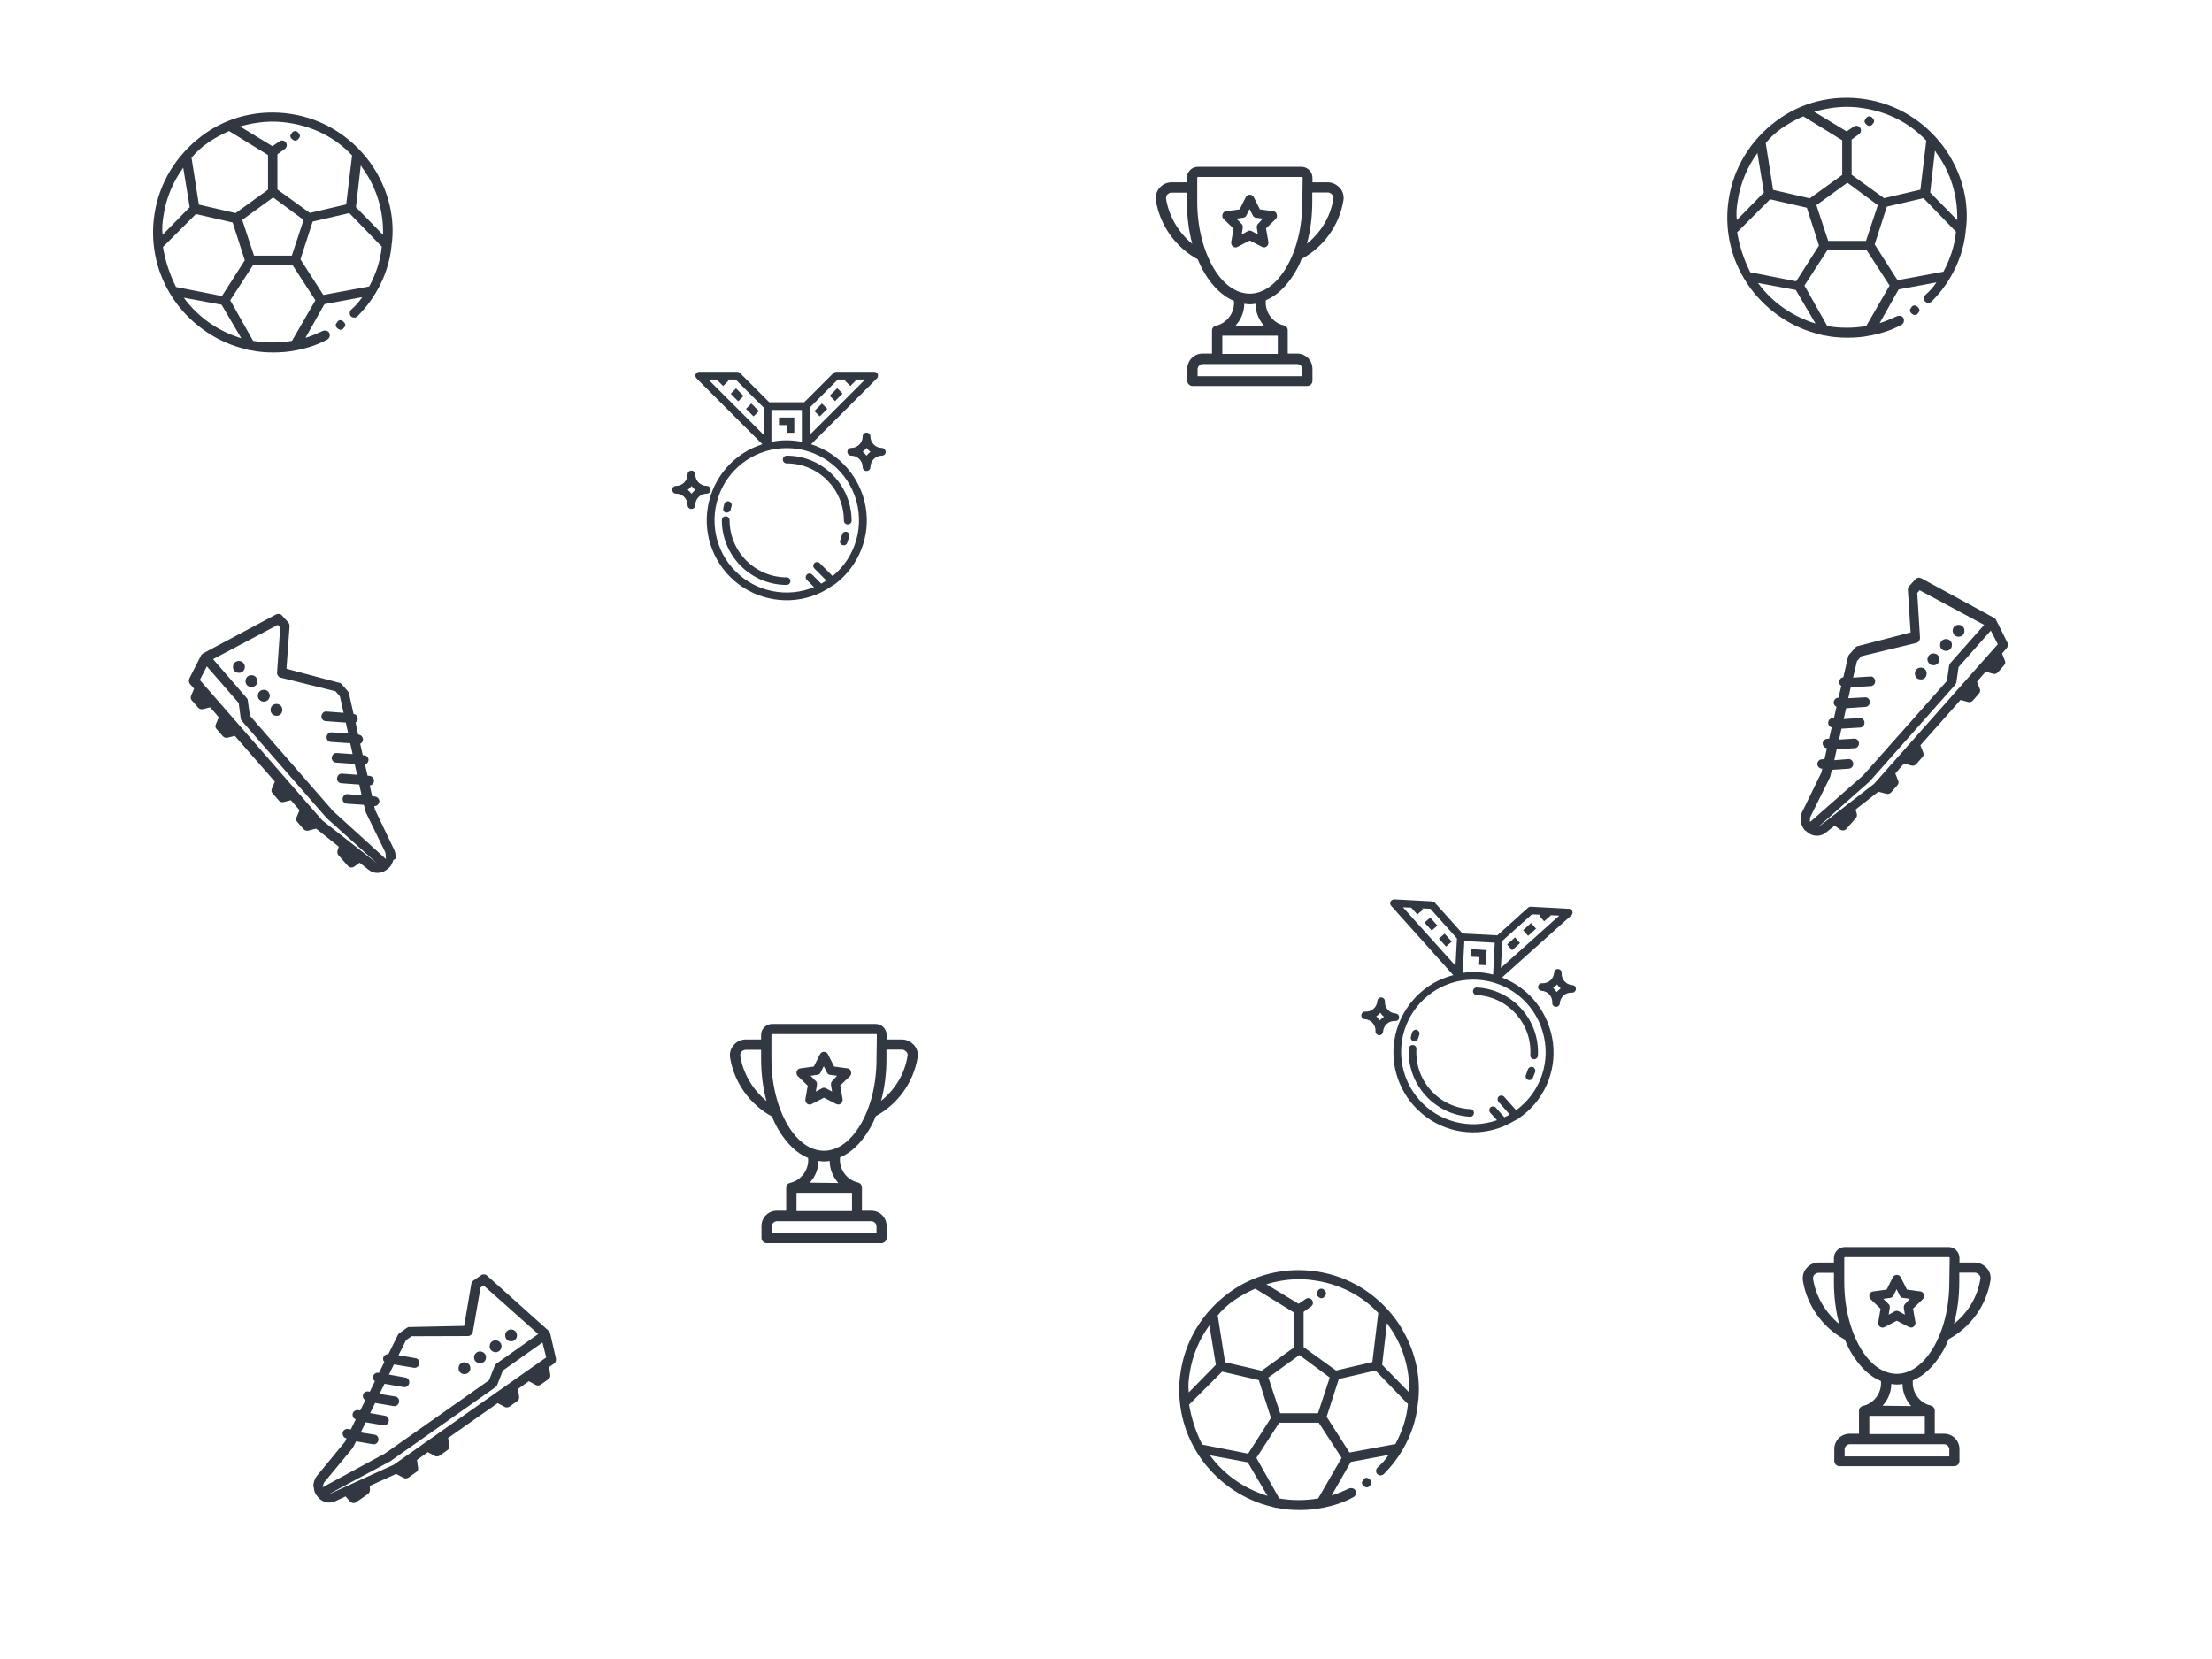 <svg id="Capa_1" xmlns="http://www.w3.org/2000/svg" viewBox="0 0 1200 900"><style>.st0{fill:#313841}</style><path class="st0" d="M495.9 567c-1.7-1.9-4.1-3.1-6.6-3.1H481v-2.5c0-3.2-2.7-5.9-5.9-5.9h-56.3c-3.2 0-5.9 2.7-5.9 5.9v2.5h-8.3c-2.5 0-5 1.1-6.6 3.1-1.7 1.9-2.3 4.5-1.9 6.9 2.2 13.4 10.7 25.3 22.7 31.8 1.1 2.7 2.3 5.1 3.7 7.5 4.5 7.4 9.9 12.6 15.9 15 .6 6.2-3.6 12.1-9.7 13.5-1.3.3-2.2 1.3-2.2 2.5v12.6h-5.1c-4.6 0-8.3 3.7-8.3 8.3v6.5c0 1.5 1.3 2.8 2.8 2.8h62.3c1.5 0 2.8-1.3 2.8-2.8v-6.5c0-4.6-3.7-8.3-8.3-8.3h-5.1v-12.6c0-1.3-.9-2.4-2.2-2.7-6.2-1.4-10.3-7.4-9.7-13.6 6-2.5 11.3-7.6 15.7-14.9 1.4-2.3 2.7-4.8 3.7-7.5 12-6.5 20.5-18.3 22.7-31.8.4-2.3-.2-4.8-1.9-6.7zm-94.3 6c-.1-.9.1-1.8.6-2.4.6-.6 1.4-1.1 2.4-1.1h8.3v5.1c0 7.9 1 15.7 2.9 22.7-7.4-6.1-12.6-14.8-14.2-24.3zm71.1 89.5c1.5 0 2.8 1.3 2.8 2.8v3.8h-56.8v-3.8c0-1.5 1.3-2.8 2.8-2.8h51.2zm-10.5-15.4v9.9h-30.1v-9.9h30.1zm-22.9-5.5c.6-.8 1.3-1.5 1.9-2.4 1.8-2.9 2.8-6.1 2.8-9.4 1 .1 1.9.3 2.9.3 1.1 0 2.2-.1 3.2-.3 0 4.5 1.8 8.7 4.7 12l-15.5-.2zm36.2-67.1c0 13.6-3.1 26.2-8.8 35.8-5.4 9-12.4 14-19.7 14-7.4 0-14.4-5-19.7-14-5.6-9.6-8.8-22.3-8.8-35.8v-13.1c0-.1.1-.4.4-.4h56.4c.1 0 .4.1.4.4l-.2 13.1zm16.8-1.5c-1.5 9.6-6.8 18.2-14.3 24.2 1.9-7 2.9-14.8 2.9-22.7v-5.1h8.3c.9 0 1.8.4 2.4 1.1.7.7 1 1.6.7 2.5zm-32.4 6.6l-7.4-1-3.3-6.6c-.4-.9-1.3-1.4-2.2-1.4-.9 0-1.8.5-2.2 1.4l-3.3 6.6-7.4 1c-.9.1-1.7.8-1.9 1.7-.3.9 0 1.9.6 2.5l5.4 5.2-1.3 7.4c-.1.9.3 1.8 1 2.4.8.5 1.8.6 2.5.1l6.6-3.4 6.6 3.4c.4.1.8.3 1.1.3.5 0 1-.1 1.4-.5.8-.5 1.1-1.5 1-2.4l-1.3-7.4 5.4-5.2c.5-.6.8-1.7.4-2.4-.1-.9-.9-1.6-1.7-1.7zm-8.3 6.7c-.6.5-.9 1.4-.8 2.2l.6 3.7-3.3-1.8c-.4-.1-.8-.3-1.1-.3-.4 0-.8.1-1.1.3l-3.3 1.8.6-3.7c.1-.8-.1-1.7-.8-2.2l-2.7-2.7 3.7-.5c.8-.1 1.5-.6 1.8-1.3l1.7-3.4 1.7 3.4c.4.8 1 1.3 1.8 1.3l3.7.5-2.5 2.7zM1077.9 688c-1.7-1.9-4.1-3.1-6.6-3.1h-8.3v-2.5c0-3.2-2.7-5.9-5.9-5.9h-56.3c-3.2 0-5.9 2.7-5.9 5.9v2.5h-8.3c-2.5 0-5 1.1-6.6 3.1-1.7 1.9-2.3 4.5-1.9 6.9 2.2 13.4 10.7 25.3 22.7 31.8 1.1 2.7 2.3 5.1 3.7 7.5 4.5 7.4 9.9 12.6 15.9 15 .6 6.2-3.6 12.1-9.7 13.5-1.3.3-2.2 1.3-2.2 2.5v12.6h-5.1c-4.6 0-8.3 3.7-8.3 8.3v6.5c0 1.5 1.3 2.8 2.8 2.8h62.3c1.5 0 2.8-1.3 2.8-2.8v-6.5c0-4.6-3.7-8.3-8.3-8.3h-5.1v-12.6c0-1.3-.9-2.4-2.2-2.7-6.2-1.4-10.3-7.4-9.7-13.6 6-2.5 11.3-7.6 15.7-14.9 1.4-2.3 2.7-4.8 3.7-7.5 12-6.5 20.5-18.3 22.7-31.8.4-2.3-.2-4.8-1.9-6.7zm-94.3 6c-.1-.9.1-1.8.6-2.4.6-.6 1.4-1.1 2.4-1.1h8.3v5.1c0 7.9 1 15.7 2.9 22.7-7.4-6.1-12.6-14.8-14.2-24.3zm71.1 89.5c1.5 0 2.8 1.3 2.8 2.8v3.8h-56.8v-3.8c0-1.5 1.3-2.8 2.8-2.8h51.2zm-10.5-15.4v9.9h-30.1v-9.9h30.1zm-22.9-5.5c.6-.8 1.3-1.5 1.9-2.4 1.8-2.9 2.8-6.1 2.8-9.4 1 .1 1.9.3 2.9.3 1.1 0 2.2-.1 3.2-.3 0 4.5 1.8 8.7 4.7 12l-15.5-.2zm36.2-67.1c0 13.6-3.1 26.2-8.8 35.8-5.4 9-12.4 14-19.7 14-7.4 0-14.4-5-19.7-14-5.6-9.6-8.8-22.3-8.8-35.8v-13.1c0-.1.1-.4.4-.4h56.4c.1 0 .4.1.4.4l-.2 13.1zm16.8-1.5c-1.5 9.6-6.8 18.2-14.3 24.2 1.9-7 2.9-14.8 2.9-22.7v-5.1h8.3c.9 0 1.8.4 2.4 1.1.7.7 1 1.6.7 2.5zm-32.4 6.6l-7.4-1-3.3-6.6c-.4-.9-1.3-1.4-2.2-1.4-.9 0-1.8.5-2.2 1.4l-3.3 6.6-7.4 1c-.9.1-1.7.8-1.9 1.7-.3.9 0 1.9.6 2.5l5.4 5.2-1.3 7.4c-.1.9.3 1.8 1 2.4.8.5 1.8.6 2.5.1l6.6-3.4 6.6 3.4c.4.1.8.3 1.1.3.5 0 1-.1 1.4-.5.8-.5 1.1-1.5 1-2.4l-1.3-7.4 5.4-5.2c.5-.6.8-1.7.4-2.4-.1-.9-.9-1.6-1.7-1.7zm-8.3 6.7c-.6.5-.9 1.4-.8 2.2l.6 3.7-3.3-1.8c-.4-.1-.8-.3-1.1-.3-.4 0-.8.1-1.1.3l-3.3 1.8.6-3.7c.1-.8-.1-1.7-.8-2.2l-2.7-2.7 3.7-.5c.8-.1 1.5-.6 1.8-1.3l1.7-3.4 1.7 3.4c.4.8 1 1.3 1.8 1.3l3.7.5-2.5 2.7zM726.9 102c-1.7-1.9-4.1-3.1-6.6-3.1H712v-2.5c0-3.2-2.7-5.9-5.9-5.9h-56.3c-3.2 0-5.9 2.7-5.9 5.9v2.5h-8.3c-2.5 0-5 1.1-6.6 3.1-1.7 1.9-2.3 4.5-1.9 6.9 2.2 13.4 10.7 25.3 22.7 31.8 1.1 2.7 2.3 5.1 3.7 7.5 4.5 7.4 9.9 12.6 15.9 15 .6 6.2-3.6 12.1-9.7 13.5-1.3.3-2.2 1.3-2.2 2.5v12.6h-5.1c-4.6 0-8.3 3.7-8.3 8.3v6.5c0 1.5 1.3 2.8 2.8 2.8h62.3c1.5 0 2.8-1.3 2.8-2.8v-6.5c0-4.6-3.7-8.3-8.3-8.3h-5.1v-12.6c0-1.3-.9-2.4-2.2-2.7-6.2-1.4-10.3-7.4-9.7-13.6 6-2.5 11.3-7.6 15.7-14.9 1.4-2.3 2.7-4.8 3.7-7.5 12-6.5 20.5-18.3 22.7-31.8.4-2.3-.2-4.8-1.9-6.7zm-94.3 6c-.1-.9.1-1.8.6-2.4.6-.6 1.4-1.1 2.4-1.1h8.3v5.1c0 7.9 1 15.7 2.9 22.7-7.4-6.1-12.6-14.8-14.2-24.3zm71.1 89.5c1.5 0 2.8 1.3 2.8 2.8v3.8h-56.8v-3.8c0-1.5 1.3-2.8 2.8-2.8h51.2zm-10.5-15.4v9.9h-30.1v-9.9h30.1zm-22.9-5.5c.6-.8 1.3-1.5 1.9-2.4 1.8-2.9 2.8-6.1 2.8-9.4 1 .1 1.9.3 2.9.3 1.1 0 2.2-.1 3.2-.3 0 4.5 1.8 8.7 4.7 12l-15.5-.2zm36.2-67.1c0 13.6-3.1 26.2-8.8 35.8-5.4 9-12.4 14-19.7 14-7.4 0-14.4-5-19.7-14-5.6-9.6-8.8-22.3-8.8-35.8V96.4c0-.1.1-.4.4-.4h56.4c.1 0 .4.1.4.4l-.2 13.1zm16.8-1.5c-1.5 9.6-6.8 18.2-14.3 24.2 1.9-7 2.9-14.8 2.9-22.7v-5.1h8.3c.9 0 1.8.4 2.4 1.1.7.7 1 1.6.7 2.5zm-32.4 6.6l-7.4-1-3.3-6.6c-.4-.9-1.3-1.4-2.2-1.4-.9 0-1.8.5-2.2 1.4l-3.3 6.6-7.4 1c-.9.1-1.7.8-1.9 1.7-.3.9 0 1.9.6 2.5l5.4 5.2-1.3 7.4c-.1.9.3 1.8 1 2.4.8.5 1.8.6 2.5.1l6.6-3.4 6.6 3.4c.4.1.8.3 1.1.3.5 0 1-.1 1.4-.5.8-.5 1.1-1.5 1-2.4l-1.3-7.4 5.4-5.2c.5-.6.8-1.7.4-2.4-.1-.9-.9-1.6-1.7-1.7zm-8.3 6.7c-.6.5-.9 1.4-.8 2.2l.6 3.7-3.3-1.8c-.4-.1-.8-.3-1.1-.3-.4 0-.8.1-1.1.3l-3.3 1.8.6-3.7c.1-.8-.1-1.7-.8-2.2l-2.7-2.7 3.7-.5c.8-.1 1.5-.6 1.8-1.3l1.7-3.4 1.7 3.4c.4.8 1 1.3 1.8 1.3l3.7.5-2.5 2.7zM478.4 243c-3.4 0-6.2-2.8-6.2-6.2 0-1.2-.9-2.1-2.1-2.1-1.2 0-2.1.9-2.1 2.1 0 3.4-2.8 6.2-6.2 6.2-1.2 0-2.1.9-2.1 2.1s.9 2.1 2.1 2.1c3.4 0 6.2 2.8 6.2 6.2 0 1.2.9 2.1 2.1 2.1 1.2 0 2.1-.9 2.1-2.1 0-3.4 2.8-6.2 6.2-6.2 1.2 0 2.1-.9 2.1-2.1-.1-1.1-1-2.1-2.1-2.1zm-8.3 4.2c-.6-.8-1.3-1.5-2.1-2.1.8-.6 1.5-1.3 2.1-2.1.6.8 1.3 1.5 2.1 2.1-.7.6-1.5 1.3-2.1 2.1zm-84.6 18.5c0-1.2-.9-2.1-2.1-2.1-3.4 0-6.2-2.8-6.2-6.2 0-1.2-.9-2.1-2.1-2.1-1.2 0-2.1.9-2.1 2.1 0 3.4-2.8 6.2-6.2 6.2-1.2 0-2.1.9-2.1 2.1s.9 2.1 2.1 2.1c3.4 0 6.2 2.8 6.2 6.2 0 1.2.9 2.1 2.1 2.1 1.2 0 2.1-.9 2.1-2.1 0-3.4 2.8-6.2 6.2-6.2 1.2 0 2.1-.9 2.1-2.1zm-10.3 2.2c-.6-.8-1.3-1.5-2.1-2.1.8-.6 1.5-1.3 2.1-2.1.6.8 1.3 1.5 2.1 2.1-.8.5-1.5 1.2-2.1 2.1zm84.1 20.6c-1.1-.3-2.2.4-2.5 1.5-.3 1-.6 2.1-1 3.1s.1 2.3 1.2 2.6c1 .4 2.3-.1 2.6-1.2.4-1.2.8-2.3 1.1-3.5.3-1.1-.3-2.2-1.4-2.5zm-32.5-41.3c-1.2 0-2.1.9-2.1 2.1 0 1.2.9 2.1 2.1 2.1 17.1 0 31 13.9 31 31 0 1.2.9 2.1 2.1 2.1 1.2 0 2.1-.9 2.1-2.1-.1-19.5-15.9-35.2-35.2-35.2zm-32.9 30.9h.4c1 0 1.8-.7 2.1-1.7.1-.6.3-1.3.5-1.9.3-1.1-.4-2.2-1.5-2.5-1.1-.3-2.2.4-2.5 1.5-.2.7-.4 1.4-.5 2.2-.3 1.1.4 2.2 1.5 2.4zm32.9 35.1c-17.1 0-31-13.9-31-31 0-1.2-.9-2.1-2.1-2.1-1.2 0-2.1.9-2.1 2.1 0 19.3 15.7 35.1 35.1 35.1 1.2 0 2.1-.9 2.1-2.1 0-1.1-.9-2-2-2zM440 241l35.7-35.7c.6-.6.8-1.5.5-2.3-.3-.8-1.1-1.3-1.9-1.3h-20.6c-.5 0-1.1.2-1.5.6l-15.9 15.9h-19l-15.9-15.9c-.4-.4-1-.6-1.5-.6h-20.6c-.8 0-1.6.5-1.9 1.3-.3.8-.1 1.7.5 2.3l35.7 35.7c-15.5 4.9-26.9 18.1-29.6 34.1-2.7 16 3.8 32.2 16.8 41.9 13 9.7 30.4 11.4 45 4.2 2.3-1.2 4.5-2.6 6.6-4 .3-.1.5-.3.8-.5 12.8-9.8 19.2-25.9 16.4-41.8-2.8-15.9-14.2-29-29.6-33.9zm-.8-19.8l15.3-15.3h4.5l-.6.6 2.9 2.9 3.5-3.5h4.5L439.2 236v-14.8zm-20.7 1.2H435v17.3c-5.4-1.1-11.1-1.1-16.5 0v-17.3zm-34.2-16.5h4.5l3.5 3.5 2.9-2.9-.6-.6h4.5l15.3 15.3V236l-30.1-30.1zm67.4 106.6l-7-7c-.8-.8-2.1-.8-2.9 0s-.8 2.1 0 2.9l6.5 6.5c-.9.6-1.8 1.2-2.8 1.7l-4.9-4.9c-.8-.8-2.1-.8-2.9 0-.8.8-.8 2.1 0 2.9l3.9 3.9c-14.6 6-31.5 2.6-42.6-8.6-11.2-11.2-14.4-28.1-8.4-42.7s20.3-24.1 36.2-24.1c16.6 0 31.3 10.4 36.9 25.9 5.6 15.6.8 33-12 43.5zm-24.9-77.7h4.1v-8.3h-8.3v4.1h4.1c.1.1.1 4.2.1 4.2zm-22.1-13l4.1 4.1 2.9-2.9-4.1-4.1-2.9 2.9zm-8.3-8.2l4.1 4.1 2.9-2.9-4.1-4.1-2.9 2.9zm45.4 9.4l2.9 2.9 4.1-4.1-2.9-2.9-4.1 4.1zm8.3-8.3l2.9 2.9 4.1-4.1-2.9-2.9-4.1 4.1zM853 534.4c-3.4-.2-6-3.1-5.8-6.5.1-1.2-.8-2.1-1.9-2.2-1.2-.1-2.1.8-2.2 1.9-.2 3.4-3.1 6-6.5 5.8-1.2-.1-2.1.8-2.2 1.9-.1 1.2.8 2.1 1.9 2.2 3.4.2 6 3.1 5.8 6.5-.1 1.2.8 2.1 1.9 2.2 1.2.1 2.1-.8 2.2-1.9.2-3.4 3.1-6 6.5-5.8 1.2.1 2.1-.8 2.2-1.9.1-1.2-.7-2.1-1.9-2.2zm-8.5 3.8c-.5-.8-1.2-1.6-2-2.2.8-.5 1.6-1.2 2.2-2 .5.8 1.2 1.6 2 2.2-.7.5-1.5 1.1-2.2 2zM759 552c.1-1.2-.8-2.1-1.9-2.2-3.4-.2-6-3.1-5.8-6.5.1-1.2-.8-2.1-1.9-2.2-1.2-.1-2.1.8-2.2 1.9-.2 3.4-3.1 6-6.5 5.8-1.2-.1-2.1.8-2.2 1.9-.1 1.2.8 2.1 1.9 2.2 3.4.2 6 3.1 5.8 6.5-.1 1.2.8 2.1 1.9 2.2s2.1-.8 2.2-1.9c.2-3.4 3.1-6 6.5-5.8 1.2.1 2.2-.7 2.2-1.9zm-10.4 1.6c-.5-.8-1.2-1.6-2-2.2.8-.5 1.6-1.2 2.2-2 .5.8 1.2 1.6 2 2.2-.8.5-1.6 1.2-2.2 2zm82.9 25.2c-1.1-.3-2.2.3-2.6 1.3-.3 1-.7 2-1.1 3s0 2.3 1.1 2.7c1 .4 2.3 0 2.7-1.1.4-1.1.9-2.3 1.3-3.4.2-1-.4-2.1-1.4-2.5zm-30.2-43.1c-1.2-.1-2.1.8-2.2 1.9s.8 2.1 1.9 2.2c17.1.9 30.2 15.5 29.2 32.6-.1 1.2.8 2.1 1.9 2.2 1.2.1 2.1-.8 2.2-1.9 1.1-19.3-13.7-35.9-33-37zm-34.5 29.1h.4c1 .1 1.8-.6 2.2-1.6.2-.6.3-1.3.6-1.9.3-1.1-.3-2.2-1.3-2.6-1.1-.3-2.2.3-2.6 1.3-.2.7-.5 1.4-.6 2.2-.5 1.2.2 2.3 1.3 2.6zm30.8 36.9c-17.1-.9-30.2-15.5-29.2-32.6.1-1.2-.8-2.1-1.9-2.2-1.2-.1-2.1.8-2.2 1.9-1.1 19.3 13.8 35.9 33.1 37 1.2.1 2.1-.8 2.2-1.9.1-1.2-.8-2.2-2-2.2zm17.2-71.4l37.6-33.7c.6-.5.9-1.4.6-2.2s-1-1.3-1.9-1.4l-20.6-1.1c-.5 0-1.1.1-1.5.5l-16.7 15-18.9-1-15-16.7c-.4-.4-.9-.6-1.4-.7l-20.6-1.1c-.8 0-1.6.4-2 1.2-.4.8-.2 1.7.3 2.3l33.7 37.6c-15.7 4-27.8 16.6-31.4 32.4-3.6 15.8 2 32.3 14.5 42.8s29.7 13 44.7 6.6c2.3-1.1 4.6-2.3 6.9-3.6.3-.1.5-.3.8-.5 13.4-9.1 20.5-24.8 18.6-40.8-2-16.2-12.6-29.9-27.7-35.6zm.2-19.9l16.1-14.4 4.5.2-.6.5 2.7 3.1 3.7-3.3 4.5.2-31.7 28.4c0 .2.8-14.7.8-14.7zm-20.6.1l16.5.9-.9 17.3c-5.3-1.4-11-1.7-16.5-.9l.9-17.3zm-33.3-18.3l4.5.2 3.3 3.7 3.1-2.7-.5-.6 4.5.2 14.4 16.1-.8 14.8-28.5-31.7zm61.4 110.1L816 595c-.7-.8-2.1-.9-2.9-.2-.8.7-.9 2-.2 2.9l6.1 6.9c-.9.5-1.9 1.1-2.9 1.5l-4.6-5.2c-.7-.8-2.1-.9-2.9-.2-.8.7-.9 2-.2 2.9l3.7 4.1c-14.9 5.2-31.6.9-42.1-11-10.5-11.8-12.9-28.8-6-43.1s21.6-23 37.4-22.1c16.6.9 30.7 12.1 35.4 27.9 4.9 16-.9 33.1-14.3 42.9zm-20.6-78.9l4.1.2.5-8.2-8.2-.5-.3 4.1 4.1.2c.1 0-.2 4.2-.2 4.2zm-21.3-14.2l3.9 4.3 3.1-2.7-3.9-4.3-3.1 2.7zm-7.8-8.7l3.9 4.3 3.1-2.7-3.9-4.3c-.1 0-3.1 2.7-3.1 2.7zm44.8 11.9l2.7 3.1 4.3-3.9-2.7-3.1-4.3 3.9zm8.7-7.8l2.7 3.1 4.3-3.9-2.7-3.1-4.3 3.9zM200.3 87.5c-10.4-13.9-25.4-23.1-42.5-25.7-17.1-2.6-34.4 1.4-48.3 11.9s-23.1 25.4-25.7 42.5c-2.3 14.7.6 29.8 8.1 42.5 1.2 2 2.3 3.8 3.8 5.8 9.3 12.4 22.6 21.4 37.6 24.9.6.3 1.4.3 2 .6h.6c4 .9 8.4 1.2 12.4 1.2s8.4-.3 12.4-1.2h.3c5.8-1.2 11.3-2.9 16.5-5.8 1.2-.6 1.7-2 1.2-3.5-.6-1.2-2-1.7-3.5-1.2-3.2 1.4-6.4 2.9-9.5 3.8L176 165l20.5-3.8c-1.7 2.6-3.8 4.9-6.1 6.9-.9.9-.9 2.6 0 3.5.9.9 2.6.9 3.5 0 3.8-3.8 7.2-8.1 10.1-13 4.6-7.8 7.5-16.2 8.4-25.2v-.3c0-.9.3-1.4.3-2.3 1.5-15.3-3.1-30.6-12.4-43.3zm-43.4-20.8c13.3 2 25.2 8.1 34.1 17.6l-3.2 26.6-19.7 4.6-17.6-12.7V83.7l4-2.9c1.2-.9 1.4-2.3.6-3.5-.9-1.2-2.3-1.4-3.5-.6l-3.8 2.6-17.6-10.7c8.8-2.5 17.8-3.4 26.7-1.9zm7.8 52.6l-6.4 19.4h-20.5l-6.4-19.4 8.4-6.1 8.4-6.1 16.5 12.2zm-52.3-41.6c3.8-2.6 7.8-4.9 11.9-6.6l21.1 13v18.8l-17.6 12.7-19.9-4.6-4-25.4c2.4-3 5.3-5.6 8.5-7.9zM88.7 117c1.4-9.5 5.2-18.5 10.7-26l3.5 21.4-14.7 15c-.4-3.8-.1-6.9.5-10.4zm-.3 17l17.9-17.9 19.9 4.6 6.6 20.5-12.4 19.4-24.9-4.9c-3.6-7.2-5.9-14.4-7.1-21.7zm11.3 27.5l20.5 3.8 10.7 18.2c-12.4-3.8-23.4-11.3-31.2-22zm58.7 23.4c-6.9 1.2-14.2 1.2-21.1 0l-12.4-22 12.4-19.1h21.4l12.4 19.1-12.7 22zm41.9-29.5l-24.9 4.6-12.4-19.3 6.6-20.5 19.9-4.6 17.6 18.2c-.7 7.8-3.3 15-6.8 21.6zm7.5-28l-14.7-15 2.6-22.6c.3.3.6.6.6.9 8 10.7 11.8 23.7 11.5 36.7zm-23.1 46.3c-.6 0-1.4.3-1.7.9-.3.6-.9 1.2-.9 1.7s.3 1.4.9 1.7c.6.6 1.2.9 1.7.9.6 0 1.4-.3 1.7-.9.6-.6.9-1.2.9-1.7s-.3-1.2-.9-1.7c-.6-.7-1.1-.9-1.7-.9zm-26.3-98.3c.6.6 1.2.9 1.7.9s1.4-.3 1.7-.9c.6-.6.9-1.2.9-1.7s-.3-1.2-.9-1.7c-.3-.6-1.2-.9-1.7-.9s-1.4.3-1.7.9-.9 1.2-.9 1.7.3 1.4.9 1.7zM1054.3 79.5c-10.4-13.9-25.4-23.1-42.5-25.7-17.1-2.6-34.4 1.4-48.3 11.9-13.9 10.4-23.1 25.4-25.7 42.5-2.3 14.7.6 29.8 8.1 42.5 1.2 2 2.3 3.8 3.8 5.8 9.3 12.4 22.6 21.4 37.6 24.9.6.3 1.4.3 2 .6h.6c4 .9 8.4 1.2 12.4 1.2s8.4-.3 12.4-1.2h.3c5.8-1.2 11.3-2.9 16.5-5.8 1.2-.6 1.7-2 1.2-3.5-.6-1.2-2-1.7-3.5-1.2-3.2 1.4-6.4 2.9-9.5 3.8L1030 157l20.5-3.8c-1.7 2.6-3.8 4.9-6.1 6.9-.9.9-.9 2.6 0 3.5.9.9 2.6.9 3.5 0 3.8-3.8 7.2-8.1 10.1-13 4.6-7.8 7.5-16.2 8.4-25.2v-.3c0-.9.3-1.4.3-2.3 1.5-15.3-3.1-30.6-12.4-43.3zm-43.4-20.8c13.3 2 25.2 8.1 34.1 17.6l-3.2 26.6-19.7 4.6-17.6-12.7V75.7l4-2.9c1.2-.9 1.4-2.3.6-3.5-.9-1.2-2.3-1.4-3.5-.6l-3.8 2.6-17.6-10.7c8.8-2.5 17.8-3.4 26.7-1.9zm7.8 52.6l-6.4 19.4h-20.5l-6.4-19.4 8.4-6.1 8.4-6.1 16.5 12.2zm-52.3-41.6c3.8-2.6 7.8-4.9 11.9-6.6l21.1 13v18.8l-17.6 12.7-19.9-4.6-4-25.4c2.4-3 5.3-5.6 8.5-7.9zM942.7 109c1.4-9.5 5.2-18.5 10.7-26l3.5 21.4-14.7 15c-.4-3.8-.1-6.9.5-10.4zm-.3 17l17.9-17.9 19.9 4.6 6.6 20.5-12.4 19.4-24.9-4.9c-3.6-7.2-5.9-14.4-7.1-21.7zm11.3 27.5l20.5 3.8 10.7 18.2c-12.4-3.8-23.4-11.3-31.2-22zm58.7 23.4c-6.9 1.2-14.2 1.2-21.1 0l-12.4-22 12.4-19.1h21.4l12.4 19.1-12.7 22zm41.9-29.5l-24.9 4.6-12.4-19.4 6.6-20.5 19.9-4.6 17.6 18.2c-.7 7.9-3.3 15.1-6.8 21.7zm7.5-28l-14.7-15 2.6-22.6c.3.3.6.6.6.9 8 10.7 11.8 23.7 11.5 36.7zm-49.4-52c.6.6 1.2.9 1.7.9.6 0 1.4-.3 1.7-.9.6-.6.9-1.2.9-1.7s-.3-1.2-.9-1.7c-.3-.6-1.2-.9-1.7-.9-.6 0-1.4.3-1.7.9-.3.6-.9 1.2-.9 1.7s.3 1.4.9 1.7zm26.3 98.3c-.6 0-1.4.3-1.7.9s-.9 1.2-.9 1.7.3 1.4.9 1.7c.6.6 1.2.9 1.7.9.6 0 1.4-.3 1.7-.9.6-.6.9-1.2.9-1.7s-.3-1.2-.9-1.7-1.1-.9-1.7-.9zM214.6 465.9v-.2-.5-.5c0-.1-.1-.3 0-.5v-.1c-.1-.3-.1-.6-.1-.8 0-.1-.1-.4-.1-.6v-.1c0-.1 0-.1-.1-.4l-.2-.5c-.2-.5-.3-1-.6-1.4l-10.1-21.1-.4-1.9c1.4.1 2.6-1 2.8-2.4.1-1.4-1-2.6-2.4-2.8l-1.5-.1-1.3-5.9c1.2-.1 2.2-1.1 2.3-2.4.1-1.4-1-2.6-2.4-2.8l-1.1-.1-1.4-6.1c1.2-.3 2-1.5 1.9-2.7-.1-1.3-1.1-2.2-2.4-2.3h-.7l-1.4-6.2c.9-.4 1.5-1.2 1.5-2.2.1-1.4-1-2.6-2.4-2.8h-.2l-1.4-6.5c.9-.6 1.4-1.6 1.1-2.7-.3-1.1-1.1-1.9-2.2-2l-2.5-11.2c-.1-.4-.3-.8-.6-1.1l-3.4-3.9c-.3-.4-.8-.7-1.3-.7l-28.6-7.6 1.7-23.2c0-.7-.2-1.3-.6-1.8l-3.5-3.9c-.8-.9-2.1-1.1-3.2-.6l-39.7 21.2-.9.8c-.1.1-.2.3-.2.4l-6.3 12.4c-.4.9-.3 2.1.3 2.9l2.3 2.6-1.6 3.8c-.4 1-.3 1.9.4 2.6l3.4 3.9c.7.7 1.6 1 2.5.8l4-1 4.7 5.4-1.6 3.8c-.4 1-.3 1.9.4 2.6l3.4 3.9c.7.7 1.6 1 2.5.8l4-1 21.7 24.8-1.6 3.8c-.4 1-.3 1.9.4 2.6l3.4 3.9c.7.7 1.6 1 2.5.8l4-1 4.7 5.4-1.6 3.8c-.4 1-.3 1.9.4 2.6l3.4 3.9c.7.7 1.6 1 2.5.8l4.3-1.1 12.3 9.8-.7 2.2c-.2.9-.1 1.7.5 2.4l5.1 5.8c.8 1 2.3 1.2 3.5.4l2.9-2.1 4.8 3.8c2.9 2.4 7.2 2.3 10.1-.2l.5-.5c.3.1 1.4-1.3 1.4-1.3.1-.1 0-.2.1-.2.2-.3.4-.7.6-.9.1-.1 0-.1 0-.2.1-.3.3-.7.5-1.1l.1-.1c.1 0 0-.2 0-.2 0-.2.1-.4.2-.6l1.2-.6zm-10.4 2.2L174.8 445l-66.4-76.1 3.8-7.4 17.3 19.9 1.1 8.4c0 .5.3 1 .7 1.4l45.9 52.6 27.7 24.9c-.3-.2-.5-.4-.7-.6zm5.1-2.1l-28.6-26-45.1-51.7-1.2-8.4c0-.5-.3-1-.7-1.4l-18.1-20.9 35.1-18.6 1.3 1.5-1.7 24.4c-.1 1.2.8 2.4 1.9 2.7L182 375l2.4 2.8 2 8.9-9.3-.7c-.9-.1-1.8.3-2.3 1.2-.5.8-.6 1.8-.2 2.6.4.8 1.2 1.4 2.1 1.4l10.9.8 1.3 5.9-9-.6c-.9-.1-1.8.3-2.3 1.2-.5.8-.6 1.8-.2 2.6.4.8 1.2 1.4 2.1 1.4l10.5.7 1.3 5.9-8.6-.6c-.9-.1-1.8.3-2.3 1.2-.5.8-.6 1.8-.2 2.6.4.8 1.2 1.4 2.1 1.4l10.1.7 1.3 5.9-8.1-.6c-.9-.1-1.8.3-2.3 1.2-.5.8-.6 1.8-.2 2.6.4.8 1.2 1.4 2.1 1.4l9.7.7 1.3 5.9-7.6-.7c-.9-.1-1.8.3-2.3 1.2-.5.8-.6 1.8-.2 2.6.4.8 1.2 1.4 2.1 1.4l9.2.6.9 3.6c0 .1.1.4.2.6l10.3 21.1c.1.3.2.5.3.8v.2c.1.1 0 .1.1.3V464.6c.2 1.2.2 1.3.1 1.4zM132 359.6c-.5-.6-1.4-1-2.2-1-.9-.1-1.7.2-2.4.8-.6.5-1 1.4-1 2.2-.1.9.2 1.7.8 2.4.5.6 1.4 1 2.2 1 .9.1 1.7-.2 2.4-.8.6-.6 1-1.4 1-2.2.1-.9-.2-1.7-.8-2.4zm6.8 7.7c-.6-.6-1.4-1-2.2-1-.9-.1-1.7.2-2.4.8-.6.5-1 1.4-1 2.2-.1.9.2 1.7.8 2.4.6.6 1.4 1 2.2 1 .9.1 1.7-.2 2.4-.8.6-.5 1-1.2 1-2.2 0-.9-.3-1.8-.8-2.4zm6.7 7.9c-.6-.6-1.4-1-2.2-1-.8 0-1.7.2-2.4.8-.6.5-1 1.4-1 2.2-.1.9.2 1.7.8 2.4.6.6 1.4 1 2.2 1 .9.1 1.7-.2 2.4-.8.6-.6 1-1.4 1.1-2.3-.1-.8-.4-1.7-.9-2.3zm6.9 7.7c-.6-.6-1.4-1-2.2-1-.9-.1-1.7.2-2.4.8-.6.5-1 1.4-1 2.2-.1.9.2 1.7.8 2.4.6.6 1.4 1 2.2 1 .9.1 1.7-.2 2.4-.8.6-.5.9-1.4 1-2.2 0-.9-.3-1.8-.8-2.4zM1089.1 348.8l-6.2-12.4c0-.1-.1-.3-.2-.4l-.9-.8-39.5-21.5c-1.1-.6-2.3-.4-3.2.5l-3.5 3.9c-.4.5-.6 1.1-.6 1.8l1.5 23.2-28.6 7.4c-.5 0-1 .4-1.3.7l-3.4 3.9c-.3.3-.5.7-.6 1.1l-2.6 11.2c-1.1.1-1.9.9-2.2 2-.3 1.1.2 2.1 1.1 2.7l-1.5 6.4h-.2c-1.4.1-2.5 1.4-2.4 2.7 0 1 .6 1.8 1.5 2.2l-1.4 6.2h-.7c-1.3 0-2.3 1-2.4 2.3-.1 1.2.7 2.4 1.9 2.7l-1.4 6.1-1.1.1c-1.4.1-2.5 1.4-2.4 2.7.1 1.2 1.1 2.3 2.3 2.4l-1.3 5.9-1.5.1c-1.4.1-2.5 1.4-2.4 2.7.1 1.4 1.4 2.5 2.7 2.4l-.4 1.9-10.3 21.1c-.3.4-.4.9-.6 1.4l-.2.5c-.1.2-.2.2-.1.4v.1c0 .2 0 .4-.1.6 0 .2 0 .5-.1.8v.1c0 .2-.1.4 0 .5v1.2l.2.7c.1.2.2.4.2.6v.2l.1.1c.2.4.3.8.5 1.1v.2c.2.2.4.6.6.9.1.1 0 .2.1.2 0 0 1 1.4 1.4 1.3l.5.5c2.9 2.5 7.1 2.7 10.1.3l4.8-3.8 2.9 2.1c1.2.8 2.7.6 3.5-.4l5.1-5.8c.6-.7.7-1.6.5-2.4l-.7-2.2 12.4-9.7 4.3 1.1c.9.3 1.9 0 2.6-.7l3.4-3.9c.7-.7.8-1.7.4-2.6l-1.5-3.8 4.7-5.4 4 1.1c.9.3 1.9 0 2.6-.7l3.4-3.9c.7-.7.8-1.7.4-2.6l-1.5-3.8 21.8-24.6 4 1.1c.9.3 1.9 0 2.6-.7l3.4-3.9c.7-.7.8-1.7.4-2.6l-1.5-3.8 4.7-5.4 4 1.1c.9.3 1.9 0 2.6-.7l3.4-3.9c.7-.7.8-1.7.4-2.6l-1.5-3.8 2.3-2.6c.9-1 1.1-2.2.7-3.1zM982 445.9c-.1-.2-.1-.3-.1-.4v-1c0-.2.1-.3 0-.4 0-.1 0-.2.1-.3v-.2c.1-.3.2-.5.3-.8l10.4-21c.1-.2.2-.5.2-.6l.9-3.6 9.2-.6c.9 0 1.7-.6 2.1-1.4.4-.8.4-1.8-.1-2.6-.5-.9-1.4-1.3-2.3-1.2l-7.6.6 1.3-5.9 9.7-.6c.9 0 1.7-.6 2.1-1.4.4-.8.4-1.8-.1-2.6-.5-.9-1.4-1.3-2.3-1.2l-8.1.5 1.3-5.9 10.1-.6c.9 0 1.7-.6 2.1-1.4.4-.8.4-1.8-.1-2.6-.5-.9-1.4-1.3-2.3-1.2l-8.6.6 1.3-5.9 10.5-.7c.9 0 1.7-.6 2.1-1.4.4-.8.4-1.8-.1-2.6-.5-.9-1.4-1.3-2.3-1.2l-9 .5 1.3-5.9 10.9-.7c.9 0 1.7-.6 2.1-1.4.4-.8.4-1.8-.1-2.6-.5-.9-1.4-1.3-2.3-1.2l-9.3.6 2.1-8.9 2.4-2.7 29.8-7.2c1.2-.3 2-1.5 2-2.7l-1.5-24.4 1.3-1.5 35 18.8-18.3 20.7c-.3.4-.6.9-.7 1.3l-1.2 8.4-45.5 51.3-28.7 25.2zm34.7-20.7l-29.5 22.9c-.2.2-.5.3-.8.5l27.9-24.7 46.3-52.3c.3-.4.6-.9.7-1.3l1.2-8.4 17.5-19.8 3.8 7.4-67.1 75.7zm39.2-72.1c.8 0 1.6-.4 2.2-1 .6-.6.8-1.5.8-2.4 0-.8-.4-1.7-1-2.2-.6-.6-1.5-.9-2.4-.8-.8 0-1.6.4-2.2 1-.6.6-.8 1.5-.8 2.4 0 1 .4 1.7 1 2.2.7.6 1.5.8 2.4.8zm6.8-7.7c.8 0 1.7-.4 2.2-1 .6-.6.8-1.5.8-2.4 0-.8-.4-1.7-1-2.2-.6-.6-1.5-.9-2.4-.8-.8 0-1.7.4-2.2 1-.6.6-.8 1.5-.8 2.4.1.8.5 1.6 1 2.2.7.6 1.5.9 2.4.8zm-13.6 15.5c.8 0 1.6-.4 2.2-1 .6-.6.8-1.5.8-2.4 0-.8-.4-1.7-1-2.2-.6-.6-1.5-.8-2.4-.8-.8 0-1.6.4-2.2 1-.6.6-.8 1.5-.9 2.3.1.9.5 1.6 1.1 2.3.7.6 1.5.9 2.4.8zm-6.9 7.7c.8 0 1.6-.4 2.2-1 .6-.6.8-1.5.8-2.4 0-.8-.4-1.7-1-2.2-.6-.6-1.5-.9-2.4-.8-.8 0-1.6.4-2.2 1-.6.6-.8 1.5-.8 2.4.1.8.4 1.7 1 2.2.7.6 1.5.8 2.4.8zM301.6 737l-3.1-13.5c0-.1-.1-.3-.1-.5l-.7-1-33.5-30c-.9-.8-2.2-.9-3.2-.2l-4.3 3c-.5.4-.9 1-1 1.6l-3.9 22.9-29.6.6c-.5-.1-1 .1-1.4.4l-4.2 3c-.3.2-.6.6-.8 1l-5.1 10.3c-1.1-.1-2 .5-2.6 1.4-.5 1-.3 2.1.4 2.9l-2.9 5.9-.2-.1c-1.4-.2-2.8.7-3 2.1-.2 1 .2 1.9 1 2.5l-2.8 5.7-.7-.1c-1.2-.3-2.5.4-2.9 1.6-.4 1.2.1 2.5 1.2 3.1l-2.8 5.6-1.1-.2c-1.4-.2-2.8.7-3 2.1-.2 1.2.5 2.5 1.7 2.9l-2.7 5.5-1.4-.3c-1.4-.2-2.8.7-3 2.1-.2 1.4.7 2.8 2.1 3l-.8 1.8-14.9 18.1c-.3.3-.6.8-.9 1.2l-.3.5c-.1.2-.2.2-.2.3v.1c0 .2-.1.4-.2.5-.1.2-.1.5-.3.7v.1c0 .2-.1.3-.1.5-.1.1-.1.3-.1.5 0 .1-.1.3-.1.5l-.1.2v.7c.1.2.1.4.1.6 0 0-.1.1 0 .2l.1.1c.1.4.1.8.2 1.2 0 .1-.1.1 0 .2.1.3.2.7.3 1 .1.1 0 .2.1.3 0 0 .7 1.6 1 1.6l.4.6c2.2 3.1 6.3 4.2 9.7 2.6l5.6-2.6 2.3 2.7c1 1 2.5 1.2 3.5.4l6.3-4.4c.7-.5 1.1-1.4 1.1-2.2l-.1-2.2 14.3-6.5 4 2.1c.8.5 1.8.4 2.7-.1l4.2-3c.8-.5 1.2-1.4 1-2.5l-.6-4.1 5.9-4.2 3.7 2c.8.5 1.8.4 2.7-.1l4.2-3c.8-.5 1.2-1.4 1-2.5l-.6-4.1 26.9-18.9 3.7 2c.8.5 1.8.4 2.7-.1l4.2-3c.8-.5 1.2-1.4 1-2.5l-.6-4.1 5.9-4.2 3.7 2c.8.5 1.8.4 2.7-.1l4.2-3c.8-.5 1.2-1.4 1-2.5l-.6-4.1 2.9-2c.6-.5 1-1.6.8-2.6zm-126.5 69.8c-.1-.2 0-.3 0-.4l.1-.2v-.1l.1-.5v-.1l.1-.1c.1-.2.1-.3.1-.4.1-.1.1-.2.1-.3v-.1l.1-.1c.1-.3.3-.5.5-.7l15-18.1c.1-.2.3-.4.3-.5l1.7-3.3 9.1 1.6c.9.2 1.8-.2 2.4-.9.6-.7.8-1.7.5-2.6-.3-1-1.1-1.6-2-1.7l-7.5-1.2 2.7-5.5 9.5 1.6c.9.2 1.8-.2 2.4-.9.6-.7.8-1.7.5-2.6-.3-1-1.1-1.6-2-1.7l-8-1.4 2.7-5.5 10 1.7c.9.2 1.8-.2 2.4-.9s.8-1.7.5-2.6c-.3-1-1.1-1.6-2-1.7l-8.5-1.4 2.7-5.5 10.4 1.8c.9.2 1.8-.2 2.4-.9s.8-1.7.5-2.6c-.3-1-1.1-1.6-2-1.7l-8.9-1.6 2.7-5.5 10.8 1.8c.9.2 1.8-.2 2.4-.9.6-.7.8-1.7.5-2.6-.3-1-1.1-1.6-2-1.7l-9.2-1.6 4.1-8.2 3-2.1 30.7-.1c1.2-.1 2.3-1 2.5-2.2l4.2-24.1 1.6-1.2 29.7 26.4-22.6 16c-.4.3-.8.7-1 1.2l-3.1 7.9-56.3 39.6-33.9 18.4zm38.5-12.2l-34 15.5c-.3.1-.5.2-.9.3l32.9-17.6 57.1-40.2c.4-.3.8-.7 1-1.2l3.1-7.9 21.5-15.2 2 8.1-82.7 58.2zm54.7-61.1c.8.2 1.6 0 2.4-.5.7-.5 1.2-1.2 1.3-2.1.2-.8 0-1.7-.5-2.4s-1.2-1.2-2.1-1.3c-.8-.2-1.6 0-2.4.5-.7.5-1.2 1.2-1.3 2.1-.2 1 0 1.8.5 2.4.5.7 1.2 1.1 2.1 1.3zm8.4-5.9c.8.2 1.7 0 2.4-.5s1.2-1.2 1.3-2.1c.2-.8 0-1.7-.5-2.4s-1.2-1.2-2.1-1.3c-.8-.2-1.7 0-2.4.5s-1.2 1.2-1.3 2.1c-.1.8.1 1.7.5 2.4.5.7 1.2 1.2 2.1 1.3zm-16.8 11.9c.8.2 1.6 0 2.4-.5.7-.5 1.2-1.2 1.3-2.1.2-.8 0-1.7-.5-2.4s-1.3-1.1-2.1-1.3c-.8-.2-1.6 0-2.4.5-.7.5-1.2 1.2-1.4 2-.1.9.1 1.7.5 2.5.6.7 1.4 1.2 2.2 1.3zm-8.5 5.9c.8.2 1.6 0 2.4-.5.7-.5 1.2-1.2 1.3-2.1.2-.8 0-1.7-.5-2.4s-1.2-1.2-2.1-1.3c-.8-.2-1.6 0-2.4.5-.7.5-1.2 1.2-1.3 2.1-.1.8 0 1.7.5 2.4s1.2 1.2 2.1 1.3zM757 715.5c-10.4-13.9-25.4-23.1-42.5-25.7s-34.4 1.4-48.3 11.9c-13.9 10.4-23.1 25.4-25.7 42.5-2.3 14.7.6 29.8 8.1 42.5 1.2 2 2.3 3.8 3.8 5.8 9.3 12.4 22.6 21.4 37.6 24.9.6.3 1.4.3 2 .6h.6c4 .9 8.4 1.2 12.4 1.2s8.4-.3 12.4-1.2h.3c5.8-1.2 11.3-2.9 16.5-5.8 1.2-.6 1.7-2 1.2-3.5-.6-1.2-2-1.7-3.5-1.2-3.2 1.4-6.4 2.9-9.5 3.8l10.4-18.2 20.5-3.8c-1.7 2.6-3.8 4.9-6.1 6.9-.9.9-.9 2.6 0 3.5.9.9 2.6.9 3.5 0 3.8-3.8 7.2-8.1 10.1-13 4.6-7.8 7.5-16.2 8.4-25.2v-.3c0-.9.3-1.4.3-2.3 1.4-15.4-3.3-30.7-12.5-43.4zm-43.4-20.8c13.3 2 25.2 8.1 34.1 17.6l-3.2 26.6-19.7 4.6-17.6-12.7v-19.1l4-2.9c1.2-.9 1.4-2.3.6-3.5-.9-1.2-2.3-1.4-3.5-.6l-3.8 2.6-17.5-10.6c8.7-2.6 17.7-3.5 26.6-2zm7.8 52.6l-6.4 19.4h-20.5l-6.4-19.4 8.4-6.1 8.4-6.1 16.5 12.2zm-52.3-41.6c3.8-2.6 7.8-4.9 11.9-6.6l21.1 13v18.8l-17.6 12.7-19.9-4.6-4-25.4c2.4-3 5.3-5.6 8.5-7.9zM645.4 745c1.4-9.5 5.2-18.5 10.7-26l3.5 21.4-14.7 15c-.4-3.8-.1-6.9.5-10.4zm-.3 17l17.9-17.9 19.9 4.6 6.6 20.5-12.4 19.4-24.9-4.9c-3.6-7.2-5.9-14.4-7.1-21.7zm11.3 27.5l20.5 3.8 10.7 18.2c-12.4-3.8-23.4-11.3-31.2-22zm58.7 23.4c-6.9 1.2-14.2 1.2-21.1 0l-12.4-22 12.4-19.1h21.4l12.4 19.1-12.7 22zm41.9-29.5l-24.9 4.6-12.4-19.4 6.6-20.5 19.9-4.6 17.6 18.2c-.7 7.9-3.3 15.1-6.8 21.7zm7.5-28l-14.7-15 2.6-22.6c.3.3.6.6.6.9 8 10.7 11.8 23.7 11.5 36.7zm-23.1 46.3c-.6 0-1.4.3-1.7.9s-.9 1.2-.9 1.7.3 1.4.9 1.7c.6.6 1.2.9 1.7.9.6 0 1.4-.3 1.7-.9.6-.6.9-1.2.9-1.7s-.3-1.2-.9-1.7-1.1-.9-1.7-.9zm-26.3-98.3c.6.6 1.2.9 1.7.9.6 0 1.4-.3 1.7-.9.6-.6.9-1.2.9-1.7s-.3-1.2-.9-1.7c-.3-.6-1.2-.9-1.7-.9-.6 0-1.4.3-1.7.9-.3.6-.9 1.2-.9 1.7s.3 1.4.9 1.7z"/></svg>
